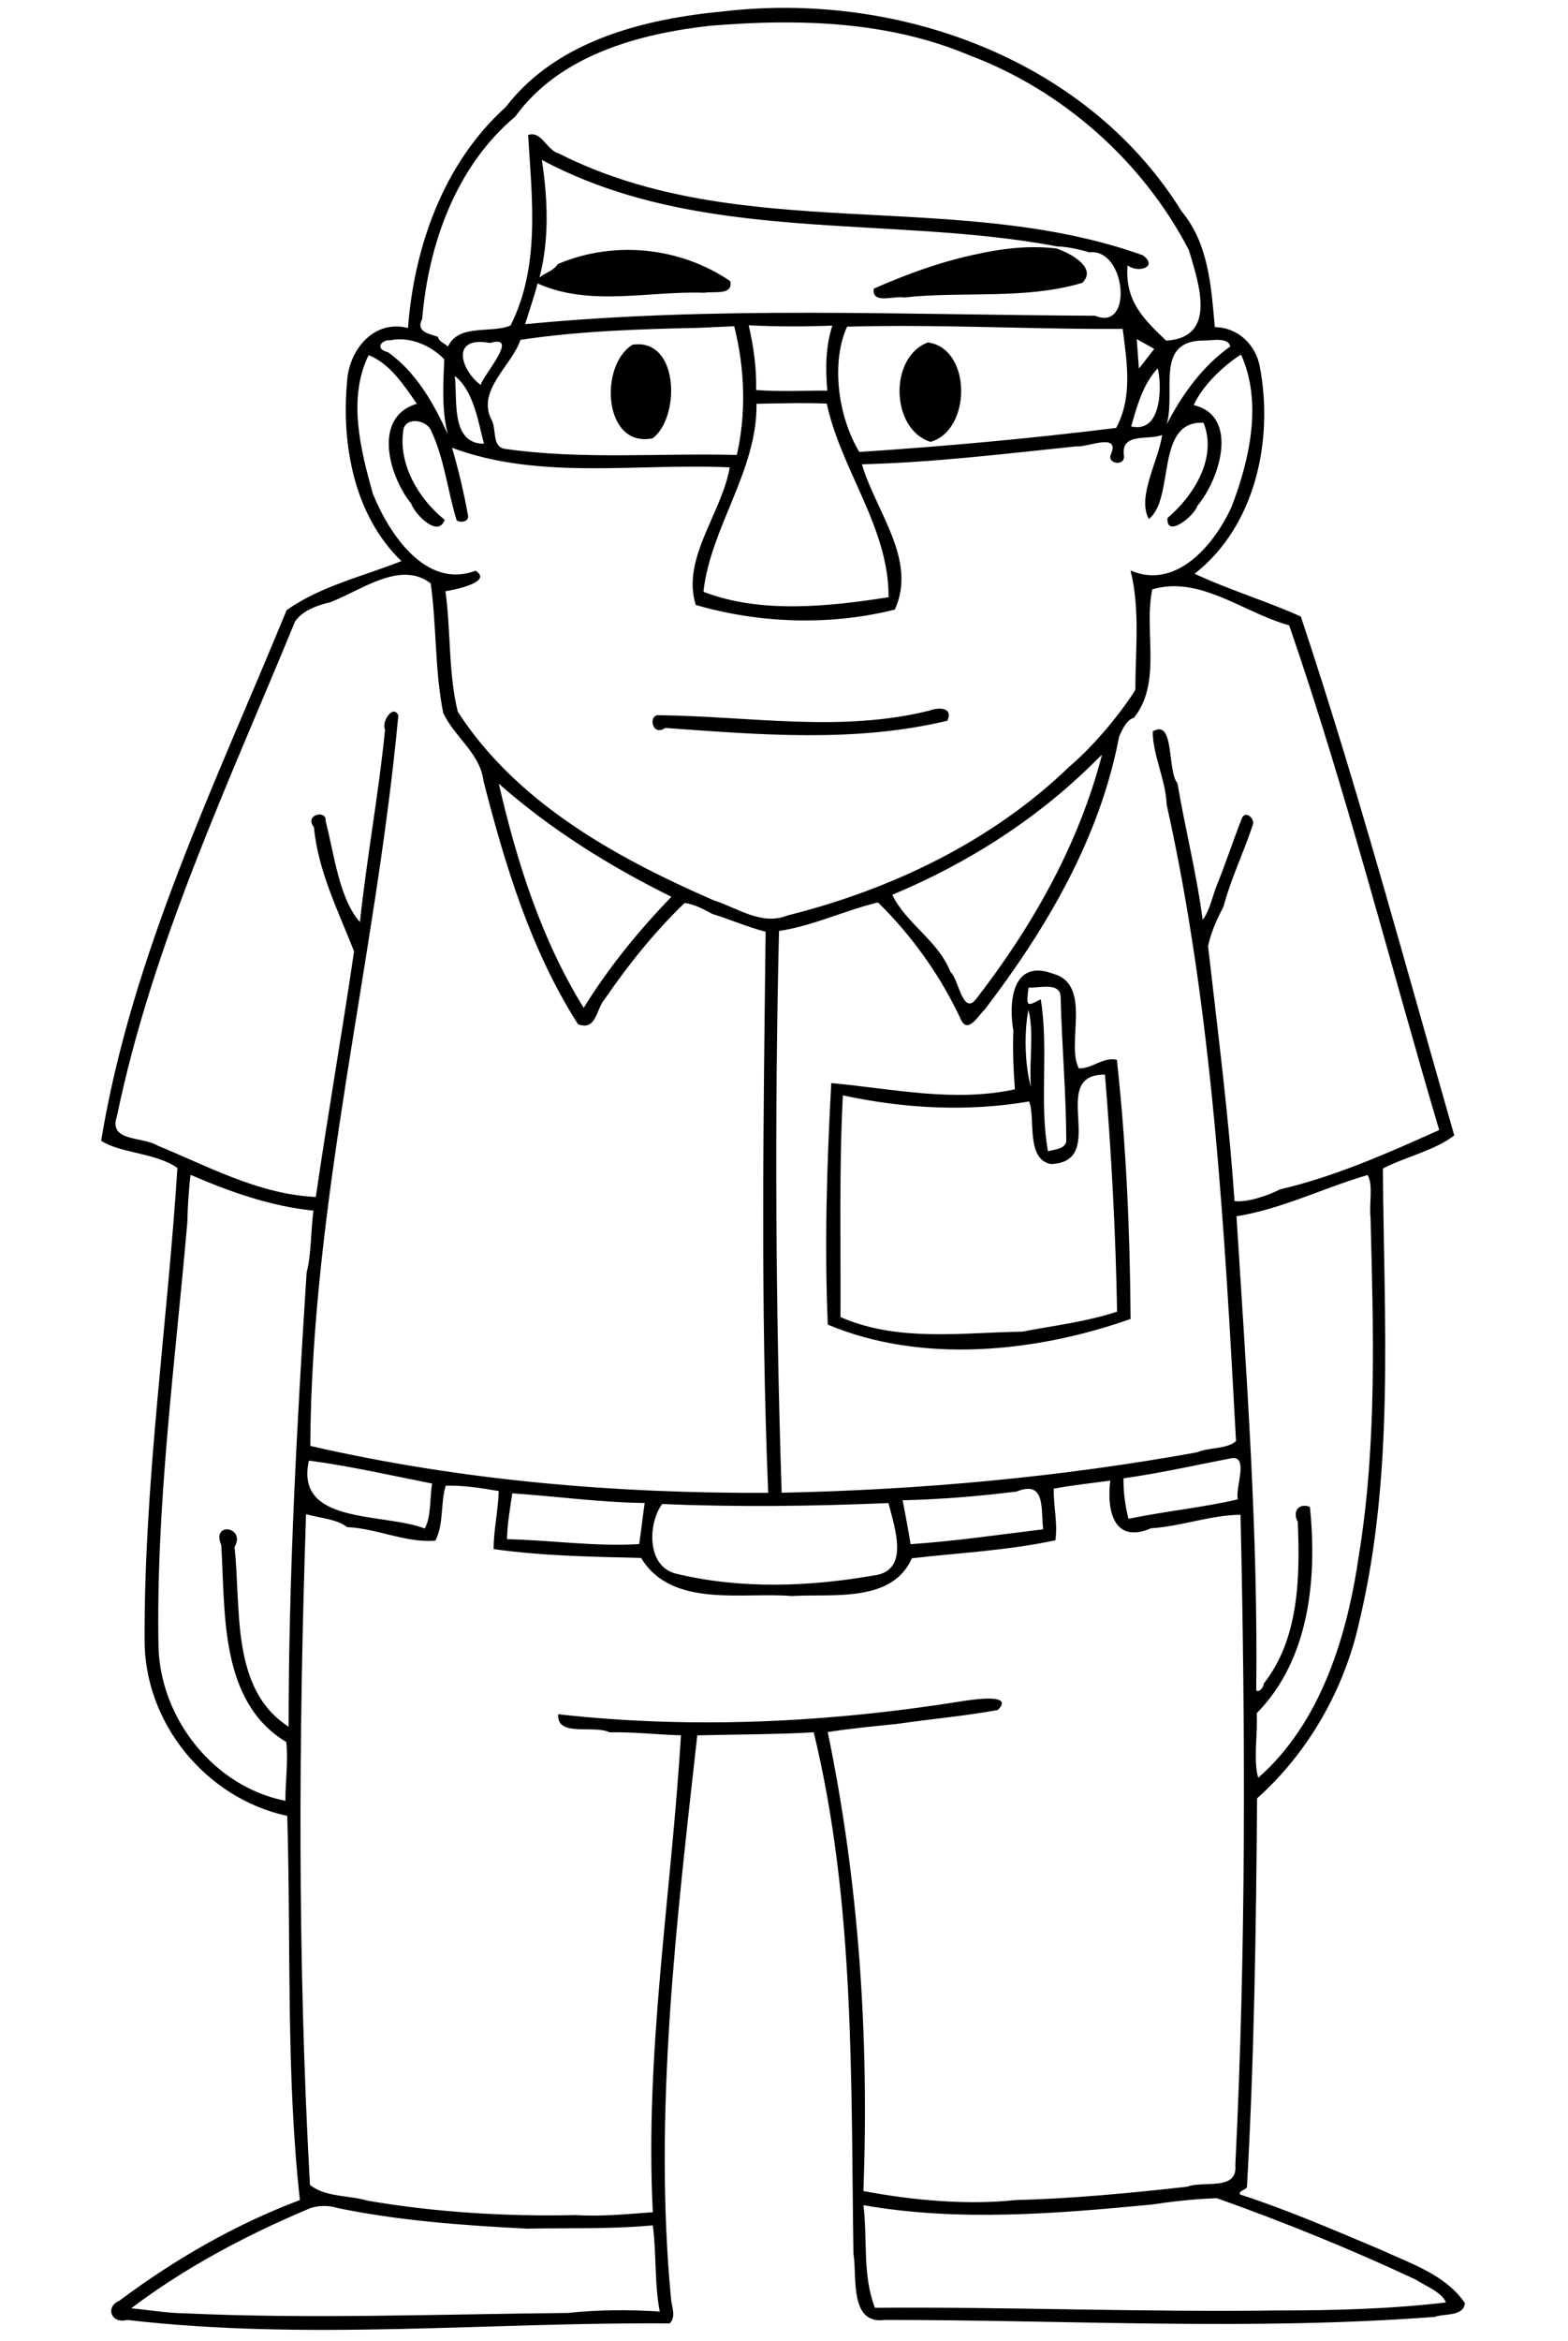 <?xml version="1.0" encoding="UTF-8" standalone="no"?>
<svg id="svg2" xmlns:rdf="http://www.w3.org/1999/02/22-rdf-syntax-ns#" xmlns="http://www.w3.org/2000/svg" height="800pt" width="536pt" version="1.1" xmlns:cc="http://creativecommons.org/ns#" xmlns:dc="http://purl.org/dc/elements/1.1/" viewBox="0 0 536 911">
<path id="path4" d="m333.55 3.822c-9.36 0.058-18.69 0.626-27.94 1.703-38.68 3.638-81.22 14.188-106.02 46.563-30.16 27.112-44.55 67.822-47.56 107.45-16.62-4.28-28.62 10.69-29.59 25.61-2.93 30.74 3.26 65.5 26.41 87.76-18.7 7.44-39.56 12.2-55.875 23.9-34.55 84.17-75.374 167.63-90.237 258.04 9.425 6.17 26.2 5.7 37.1 13.2-4.85 76.34-16.176 152.51-15.963 229.17-0.287 40.79 29.837 77.47 69.412 86.04 1.875 62.1-0.675 125.14 6.151 186.84-31.426 11.8-61.025 28.9-87.913 49-6.9 2.9-3.974 11.4 3.838 9.3 87.547 10.2 176.12 1 264.02 1.7 3.16-3.2 1.11-7.7 0.69-11.5-8.76-91.3 2.81-185.2 12.73-274.54 18.86-0.46 37.8-0.41 56.67-1.46 20.12 83.04 18.02 168.9 19.32 253.7 1.9 10.6-2.36 34.6 15.45 32.1 89.12 0 178.51 5.3 267.51-1.5 4.21-1.7 14.05 0 14.56-6.7-9.69-14.1-26.75-19.3-41.52-26.2-22.39-9.4-44.73-19.1-67.82-26.6-1.22-1.6 2.52-2.2 3.28-3.5 3.57-63 4.46-126.1 4.94-189.19 25.01-22.32 42.56-53.19 49.76-86.02 17.26-72.15 11.92-146.9 11.46-220.34 11.26-5.8 25.18-8.73 34.73-16.1-24.18-84.21-46.94-169.18-74.65-252.36-16.89-7.63-34.88-12.94-51.68-20.83 29.65-23.17 38.46-65.1 31.73-100.6-1.92-10.77-10.6-19.18-21.89-19.34-1.82-19.56-2.91-40.37-16.18-56.34-41.11-66.178-118.73-99.433-194.92-98.958zm0.26 7.092c1.68-0.008 3.36-0.004 5.04 0.012 29.52 0.279 58.98 4.356 86.31 15.949 45.38 17 84.52 51.65 106.87 94.815 4.78 16.22 13.98 42.53-11.09 44-10.43-10.09-20.2-18.9-18.78-36.64 5.1 4 15.28 0.79 7.41-4.9-91.46-32.725-195.72-4.71-284.13-49.488-5.74-1.412-8.61-11.375-14.95-8.963 1.85 30.938 6.02 63.681-8.55 92.611-9.59 4.08-25.11-1.07-30.45 10.24-1.55-1.51-4.6-2.43-4.84-4.7-3.86-1.46-11.07-2.21-7.71-8.76 3.07-36.41 16.52-74.315 45.28-98.365 21.48-29.775 59.79-40.237 94.53-44.174 11.59-0.957 23.32-1.581 35.06-1.637zm-116.63 66.861c76.91 41.205 168.42 26.565 250.64 42.065 5.34 0.22 10.63 1.37 15.75 2.91 17.95-2.19 21.47 38.81 2.82 30.82-92.37-0.38-185.19-4.83-277.33 4.11 1.93-6.64 4.38-13.12 6.01-19.83 25.45 11.49 54.18 3.59 81.02 4.54 4.75-0.82 14.3 1.47 12.72-5.68-24.59-16.68-56.66-19.85-83.91-8.25-1.82 3.14-6.09 4.25-8.87 6.47 4.86-18.73 4.01-38.192 1.15-57.155zm238.49 42.455c-8.65 0.1-17.26 1.31-25.74 3.15-17.69 3.54-34.77 9.77-51.24 17.02-1.21 7.84 10.41 3.27 14.61 4.3 28.8-3.16 58.91 1.22 86.89-7.14 7.52-7.51-6.44-14.7-12.72-16.72-3.93-0.46-7.87-0.65-11.8-0.61zm-137.85 37.99c13.55 0.68 27.13 0.67 40.69 0.16-3.29 10.24-3.37 21-2.44 31.62-11.55-0.06-23.13 0.61-34.64-0.3 0.27-10.63-1.24-21.14-3.61-31.48zm73.03 0.32c36.32-0.03 72.62 1.63 108.95 1.45 2.06 16.01 4.93 33.21-3.19 48.15-41.5 5.16-83.22 8.94-124.96 11.7-10.55-17.45-13.79-43.8-5.95-60.95 8.39-0.24 16.77-0.34 25.15-0.35zm-80.07 0.14c5.11 20.28 5.95 42.07 1.27 62.61-37.54-0.98-75.39 2.37-112.69-2.94-6.53-0.91-4.22-9.19-6.47-13.76-7.88-14.48 9.56-26.52 13.9-39.3 28.58-4.28 57.62-5.22 86.49-5.82l17.5-0.79zm195.85 6.23l8.53 4.79-7.46 9.59-1.07-14.38zm-357.94 0.14c7.83 0.2 15.6 4.16 20.99 9.7-0.5 12.25-1.29 24.44 1.71 36.46-6.78-14.88-15.28-30.1-29.09-39.91-6.92-1.66-2.74-6.26 0.99-5.76 1.78-0.38 3.59-0.54 5.4-0.49zm397.95 0.28c2.62 0.11 4.96 0.8 5.54 3.17-13.63 9.65-23.4 23.32-30.99 37.94 4.7-15.96-6.23-40.92 18.28-40.82 1.67 0.07 4.55-0.4 7.17-0.29zm-351.33 0.88c8.03-0.19-6.28 16.05-7.95 21.01-9.53-7.16-15.02-24.01 4.7-20.4 1.35-0.4 2.42-0.59 3.25-0.61zm209.69 0.34c-19.04 7.2-18.09 42.34 1.28 48.36 19.95-5.49 20.26-45.4-1.28-48.36zm-140.62 0.91c-0.98-0.02-2 0.05-3.07 0.2-16.53 10.19-14.1 50.45 9.79 45.52 12.82-9.61 13.06-45.27-6.72-45.72zm293 4.98c10.53 23.26 4.17 51.21-4.6 74.1-8.29 18.12-26.73 40.61-49.16 30.95 4.72 18.84 2.35 38.81 2.33 58.12-8.66 13.55-21.39 28.23-32.27 37.42-37.58 36.31-86.74 59.72-137.14 72.29-12.42 5.03-24.2-3.73-35.72-7.41-47.28-20.56-95.91-47.36-124.57-91.76-4.65-19.02-3.28-39.16-5.99-58.59 3.79-0.48 23.51-4.5 14.63-9.96-24.34 9.21-42.28-18.37-49.96-37.51-5.98-21.31-12.34-46.42-2.05-67.33 10.21 3.89 17.31 14.74 23.47 23.65-21.8 6.44-13.5 35.37-2.71 48.62 1.7 5.01 13.1 16.89 16.25 7.79-12.33-9.77-22.43-26.48-20.2-42.92 0.42-7.39 11.22-5.98 13.55-0.52 6.55 13.78 8.03 29.26 12.48 43.73 2.48 1.49 6.46 0.45 5.4-3.05-1.98-10.86-4.53-21.66-7.66-32.26 42.98 15.99 90.3 7.39 135.13 9.54-3.79 22.25-23.6 44.37-16.53 66.91 31.05 9.05 65.5 10.14 96.87 2.25 11.06-24.22-9.4-47.85-16-70.66 34.92-0.89 69.71-5.14 104.43-8.74 4.73 0.7 20.85-6.78 16.93 3.35-2.87 5.21 6.66 6.66 6.12 1.3-1.66-11.7 11.94-7.4 18.59-10.2-1.78 12.76-12.36 30.05-6.49 40.9 12.85-10.01 2.89-47.99 26.61-46.81 6.9 16.92-4.8 35.57-17.5 46.32-0.81 10.14 13.03-0.96 14.52-5.92 11.12-13.2 20.37-43.82-1.8-48.98 4.22-9.27 13.81-18.7 23.04-24.62zm-40.54 6.75c1.79 6.41 2.85 31.84-12.9 28.24 2.75-9.73 5.76-20.75 12.9-28.24zm-342.04 3.67c9.01 6.95 11.35 21.88 14.2 32.99-16.5-0.06-12.75-21.99-14.2-32.99zm166.05 13.22c2.14-0.01 4.28-0.01 6.41 0.01 2.85 0.02 5.7 0.09 8.54 0.21 6.96 32.4 30.3 60.41 30.08 94.19-28.79 4.49-62.13 8.16-90.08-2.65 3.38-31.1 26.28-58.98 25.82-91.45 6.41-0.09 12.82-0.26 19.23-0.31zm-190.74 83.48c0.39-0.01 0.77 0 1.16 0.01 4.12 0.11 8.1 1.32 11.82 4.19 2.94 20.91 1.91 42.3 6.1 63.06 5.49 11.69 17.95 19.55 19.61 33.13 10.5 41.01 22.99 82.22 45.95 118.21 9.04 3.45 8.84-7.47 12.94-12.09 11.45-16.73 24.36-32.82 38.97-46.88 4.75 0.62 9.29 3.1 13.54 5.38 8.69 2.63 17.03 6.38 25.85 8.62-1.04 90.92-2.51 182.07 1.26 272.92-74.77 0.34-149.82-6.05-222.81-22.82 0.59-119.67 31.8-236.62 42.84-355.38-2.71-5.59-8.38 3.5-6.46 6.97-3.1 31.32-8.91 62.29-12.22 93.59-10.2-11.41-12.55-33.31-16.71-49.15 0.61-5.68-10.6-3.1-5.69 3 2.04 21.37 11.79 40.73 19.54 60.38-5.86 39.87-12.82 79.61-18.61 119.5-27.628-1.24-52.14-14.81-77.065-25.02-7.163-4.44-23.976-1.74-19.738-14.13 17.375-83.92 54.313-161.95 86.713-240.79 3.66-5.31 10.77-7.82 16.97-9.3 10.93-4.07 24-13.14 36.04-13.4zm374.87 5.58c19.2 0.06 37.21 13.96 55.82 19.01 27.83 80.61 48.78 163.71 73 245.49-24.99 11.25-50.86 22.7-77.41 28.86-5.12 2.62-15.28 6.46-22.19 5.72-2.8-41.48-8.17-82.74-12.86-124.03 1.4-6.69 4.29-13.13 7.5-19.15 3.59-13.69 9.93-26.54 14.32-39.99 1.01-2.86-3.63-7.01-5.3-3.17-4.2 10.6-7.72 21.48-12.01 32.07-2.39 5.64-3.56 12.96-7.15 17.39-2.9-22.33-8.51-44.18-12.24-66.34-5.15-6.02-1.2-31.74-12.05-25.21 0.05 11.66 6.34 23.49 6.78 35.55 22.26 99.74 28.2 206.36 33.75 309.6-4.28 3.94-13.04 2.96-18.99 5.47-66.69 12.08-134.41 18.23-202.1 19.65-2.94-91.02-3.46-182.18-1.28-273.25 16.67-2.46 32.03-10.04 48.19-13.86 16.84 16.54 30.57 35.95 40.52 57.35 3.36 6.58 8.43-2.59 11.37-5.23 30.04-39.32 56.08-83.51 65.38-132.68 1.41-3.28 3.73-8.47 7.19-9.2 13.9-17.33 4.71-42.1 8.96-62.51 3.65-1.09 7.24-1.55 10.8-1.54zm-114.38 59.54c-1.53 0.01-3.23 0.35-4.74 0.93-43.17 10.82-87.68 2.75-131.46 2.28-5.75-0.72-3.69 10.77 2.81 6.17 45.64 3.29 92.25 7.3 137.24-3.49 2.07-4.3-0.48-5.91-3.85-5.89zm79.12 22.47c-11.28 43.54-33.86 83.44-61.27 118.8-6.58 8.21-8.4-9.8-12.46-13.19-5.81-15.11-21.64-23.56-28.3-37.54 37.39-15.57 72.15-37.9 100.61-66.83 0.35-0.32 1.06-0.93 1.42-1.24zm-293.5 14.04c25.23 22.27 53.93 40.15 83.99 55-16 16.52-30.66 34.6-42.68 54.02-20.62-33.27-32.54-71.07-41.31-109.02zm261.86 90.9c-12.16 0.36-13.63 16.49-11.49 29.2-0.34 9.51 0.02 19.06 0.77 28.55-29.81 6.47-59.86-0.34-89.36-3.04-2.14 39.09-3.36 78.36-1.7 117.48 45.59 19.2 101.27 13.56 147.34-2.75-0.28-42.03-2.09-84.28-6.67-126.04-6.55-1.6-11.98 4.34-18.47 4.19-6.52-11.54 6.81-40.73-12.53-46.06-3.02-1.13-5.64-1.6-7.89-1.53zm4.02 7.84c3.78-0.08 7.22 0.61 7.49 4.71 0.57 23.58 2.7 47.14 2.77 70.72-1.01 3.74-5.85 3.62-8.92 4.64-4.35-24.31 0.48-49.76-3.53-73.97-6.86 3.63-7.13 3.81-5.91-5.74 2.01 0.24 5.16-0.29 8.1-0.36zm-8.19 11.25c2.86 10.58 0.28 25.38 1.21 37.56-2.78-10.51-3.48-25.31-1.21-37.56zm37.27 31.51c3.13 38.31 5.21 76.9 5.89 115.27-14.92 4.98-30.65 6.75-46.03 9.74-29.52 0.47-60.7 5.15-88.55-7.08 0.19-35.94-0.72-71.92 1.15-107.84 29.75 6.41 60.51 8.11 90.6 2.97 3.29 7.37-1.83 28.11 10.64 30.45 28.81-1.14-2.17-43.8 26.3-43.51zm-444.96 48.74c19.137 8.26 38.926 15.28 59.825 17.43-1.37 9.85-0.94 20.93-3.33 30.07-4.72 73.56-8.757 147.25-8.757 220.93-28.475-18.18-23.014-58.05-26.326-87.36 5.725-10.02-11.499-12.53-6.449-0.96 2.024 33.01-0.95 76.11 31.624 95.77 1.038 9.07-0.437 19.11-0.412 28.6-34.35-6.75-60.425-39.31-61.738-74.15-1.375-69.21 8.089-138.65 14.014-207.25 0.187-7.72 0.649-15.42 1.549-23.08zm572.7 0.1c2.92 4.51 0.7 14.11 1.47 20.51 1.38 54.27 3.19 109.86-5.6 164-5.65 39.43-18.49 81.92-49.04 108.66-2.49-8.34-0.17-21.35-0.76-31.38 25.7-26.03 29.49-65.56 25.91-100.32-4.54-2.1-8.95 1.44-5.91 7.25 1.11 26.51 0.74 56.83-16.6 78.68 0.28 1.41-2.48 4.89-3.61 3.11 0.93-76.92-4.8-153.71-9.61-230.45 22.16-3.55 42.5-13.86 63.75-20.06zm-65.23 137.65c7.15 0.02 0.74 15 2.15 20.11-17.58 4.06-35.6 5.77-53.25 9.46-1.54-6.44-2.53-13.1-2.38-19.71 17.73-2.48 35.19-6.43 52.74-9.82 0.26-0.03 0.51-0.04 0.74-0.04zm-449.86 1.25c19.9 2.62 40.13 7.25 59.92 11.16-1.09 7.04-0.48 16.68-3.57 21.86-20.44-7.81-63.377-1.76-56.35-33.02zm389.91 9.72c-1.87 15.88 2.41 30.71 19.84 23.2 14.66-0.91 29.06-6.47 43.55-6.57 2.4 105.41 2.72 210.94-2.52 316.32 1.23 12.8-15.51 7.4-23.38 10.5-27.81 3.1-55.73 5.8-83.73 6.5-22.89 2.5-49.82 0.2-73.86-4.4 2.79-74.81-2.14-149.86-17.37-223.23 11.11-1.75 22.37-2.81 33.57-3.94 16.36-2.4 33-3.81 49.2-6.81 8.34-8.26-12.31-5.01-16.64-4.38-65.17 10.47-131.58 13.82-197.26 6.46-0.8 11.39 17.25 4.99 24.97 8.8 11.6-0.25 23.16 1.12 34.74 1.44-4.61 77.23-17.67 154.25-13.68 231.96-12.42 0.9-24.94 2.2-37.39 1.4-33.59 0.8-69.03-1.4-101.33-7-9.03-2.7-20.68-1.6-28.12-7.7-6.027-108.6-5.552-217.54-1.9-326.2 6.47 1.81 15.4 2.46 19.97 6.29 14.44 0.57 28.74 7.81 42.95 6.56 4.17-7.83 2.41-18.12 5.05-26.74 8.66-0.17 17.28 1.14 25.78 2.63-0.25 9.45-2.48 18.78-2.47 28.23 23.6 3.35 47.88 3.72 71.78 4.31 14.8 24.6 49.46 16.5 73.28 18.52 19.2-1.21 48.84 3.6 58.44-18.37 23.28-2.65 46.94-3.82 69.84-8.74 1.22-8.4-1.01-16.73-0.78-25.1 9.06-1.76 18.32-2.63 27.47-3.94zm-40 4.01c8.12-0.02 6.35 11.76 7.37 19.69-21.47 2.6-42.96 5.78-64.52 7.24-1.11-7.16-2.54-14.25-3.86-21.37 18.52-0.4 37.01-1.97 55.4-4.23 2.26-0.91 4.11-1.32 5.61-1.33zm-250.96 2.19c21.47 1.44 42.86 4.43 64.42 4.7-0.96 6.65-1.67 13.34-2.67 19.99-21.49 1.31-42.85-1.94-64.32-2.38 0.15-7.5 1.49-14.91 2.57-22.31zm183.06 4.72c2.67 11.18 10.94 33.14-7.23 35.23-31.21 5.49-64.39 6.69-95.38-0.7-15.44-3.08-14.43-24.81-7.5-34.06 36.67 1.56 73.43 1.1 110.11-0.47zm159.84 338.13c32.81 11.7 65.17 24.8 96.74 39.6 4.71 3.1 12.88 6.2 14.64 11.1-27.1 3.2-54.53 3.9-81.79 3.9-65.39 0.9-130.66-1.8-196.02-1.3-6.16-15.8-3.57-33.3-5.58-49.9 46.36 8.1 93.58 4.1 140.13-0.3 9.94-1.5 21.34-2.8 31.88-3.1zm-435.15 3.8h1.2c1.92 0 3.84 0.3 5.69 0.9 30.36 6.3 61.43 8.5 92.36 10.1 20.46-0.4 40.96 0.3 61.39-1.6 1.82 13.9 0.73 28.1 3.37 41.9-14.87-0.9-29.79-0.9-44.6 0.7-61.75 0.6-126.18 3-186.1 0.2-8.875-0.1-17.624-1.6-26.424-2.5 25.925-19.6 55.112-35.1 85.034-47.8 2.53-1.2 5.29-1.9 8.08-1.9z" transform="scale(.8)"/>
</svg>
